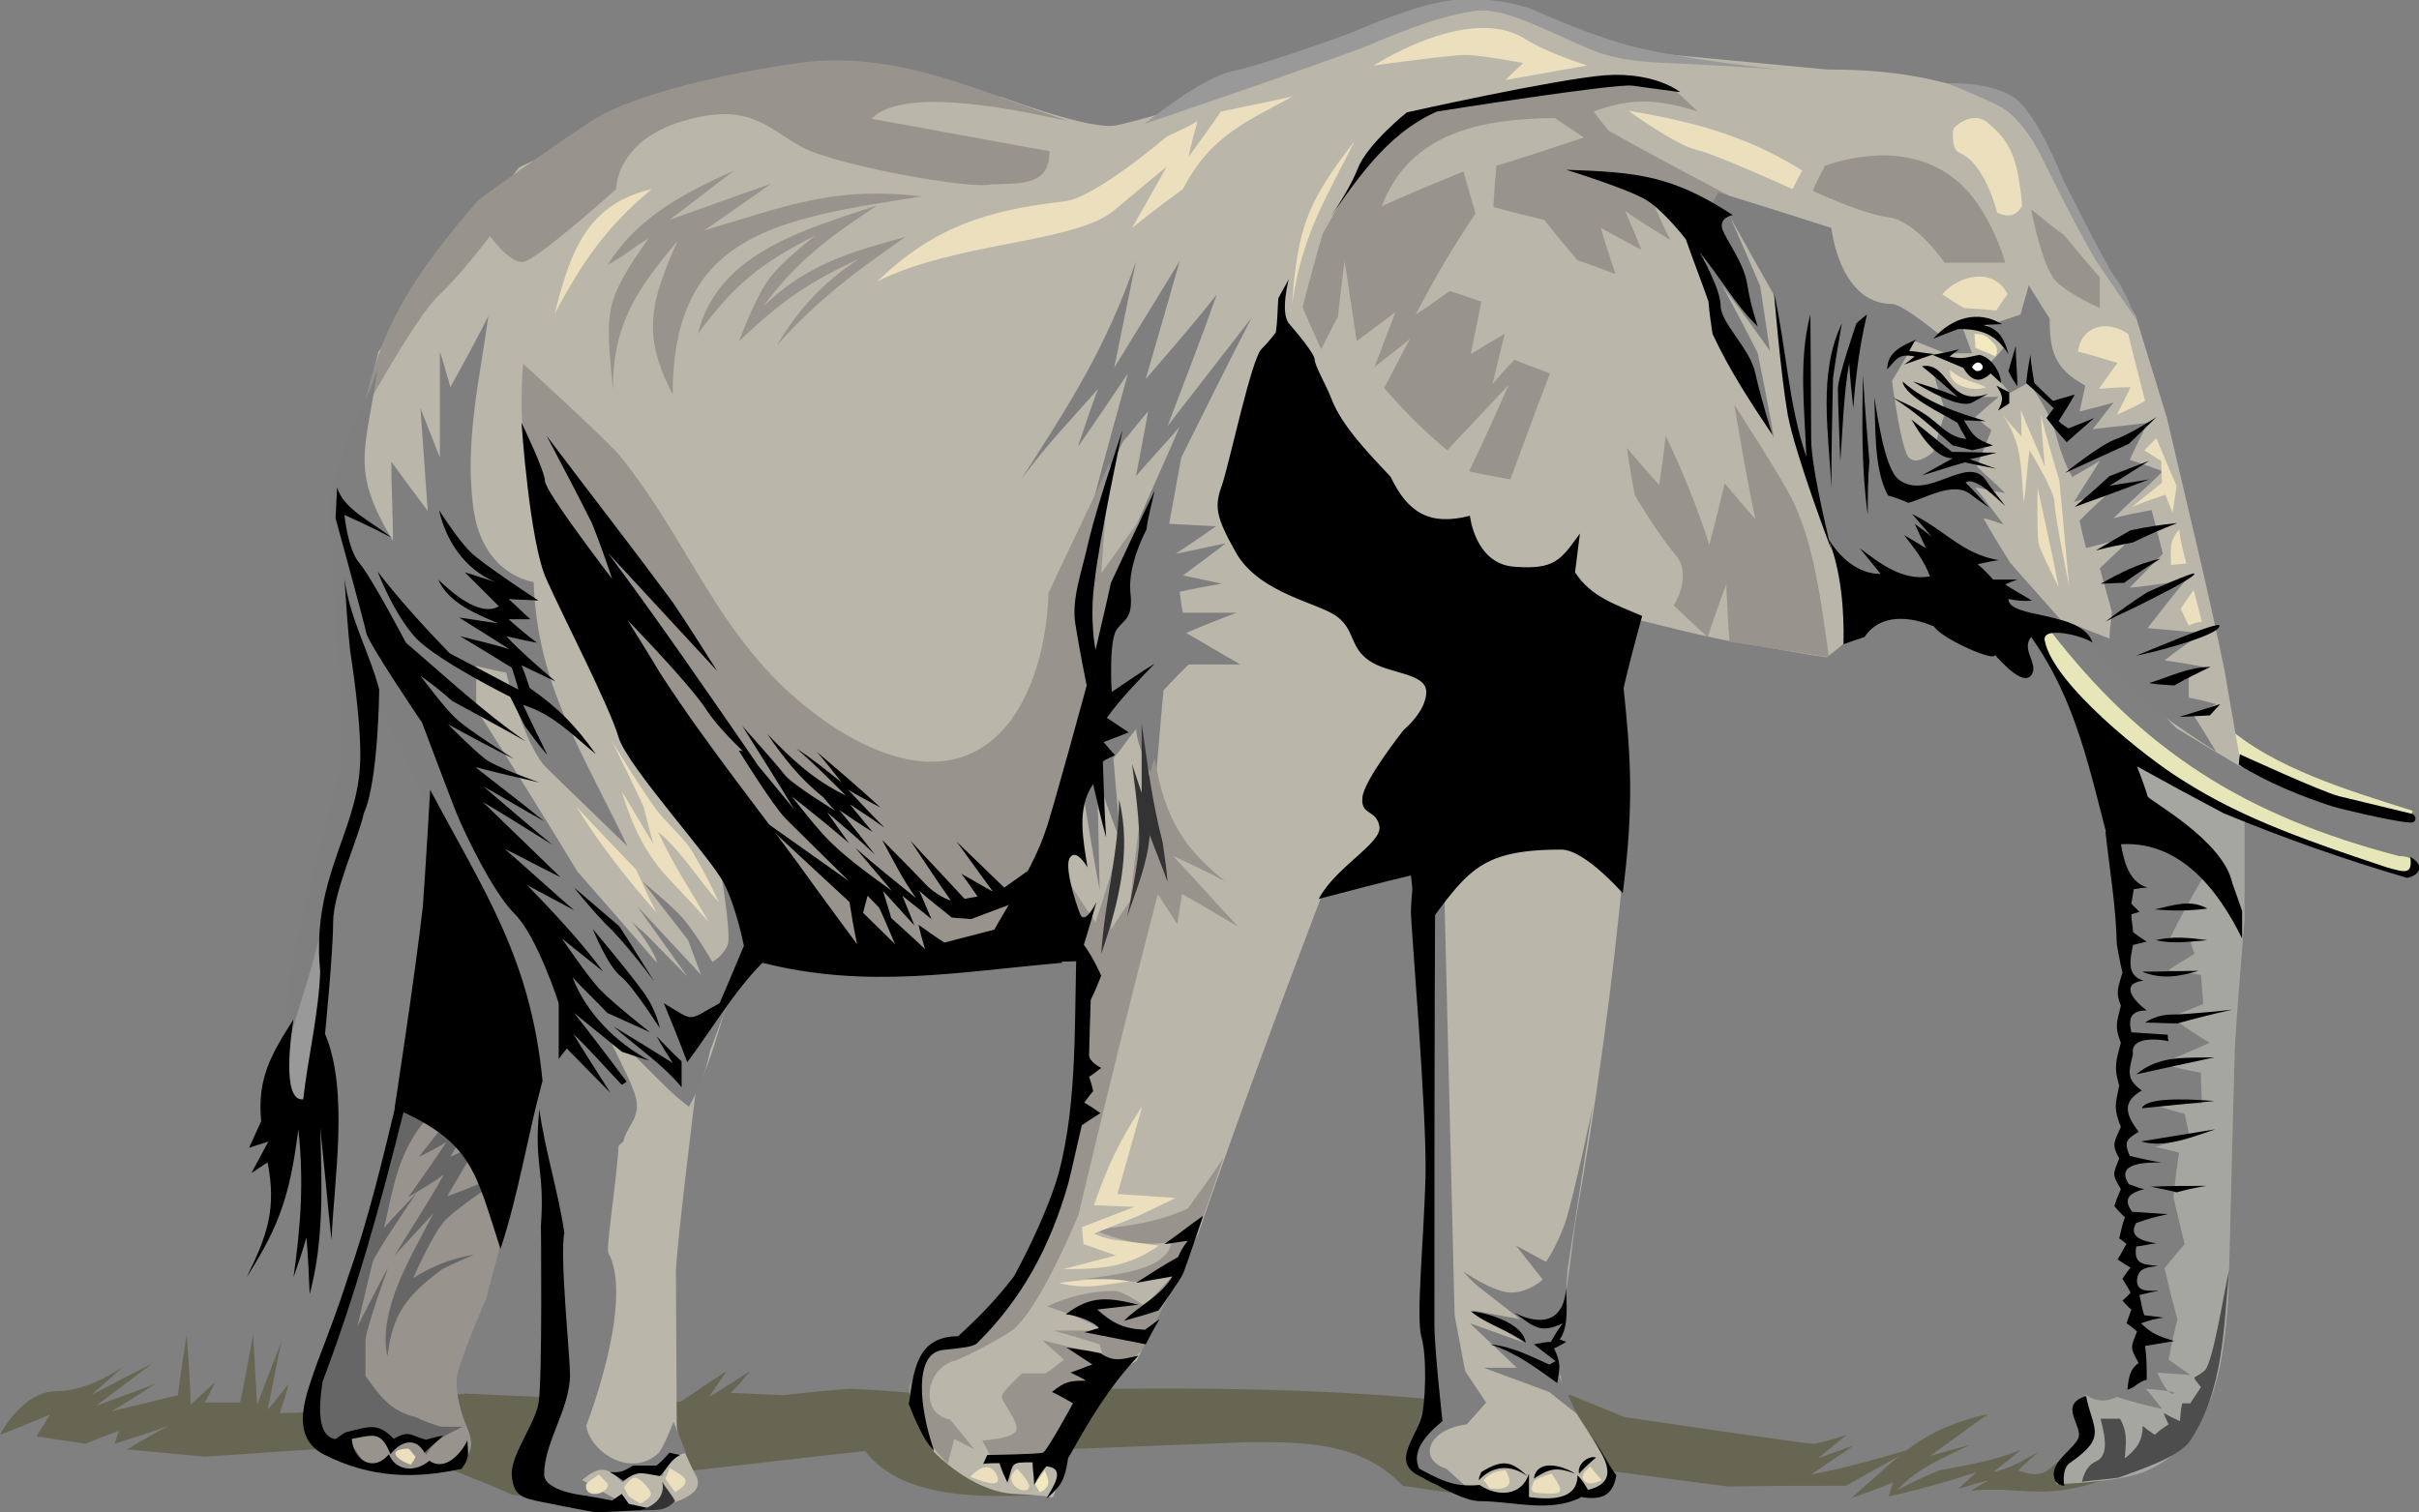 <?xml version="1.0" encoding="UTF-8"?>
<svg width="431.14" height="269.63" enable-background="new 0 0 431.14 269.628" viewBox="0 0 431.14 269.628" xmlns="http://www.w3.org/2000/svg">
 <rect x="0" y="0" width="431.14" height="269.628" fill="#808080" stroke="none"/>
 <g fill-rule="evenodd">
  <path d="m396.44,129.12c8.504,7.783 22.627,11.964 33.579,15.421-.146.433-.288.866-.434,1.441-6.917-2.019-13.832-4.035-20.749-5.908-3.749-1.729-7.495-3.314-11.242-4.901-.43-1.87-.72-4.03-1.16-6.05z" fill="#e6e6b8"/>
  <path d="m365.18,112.12c16.715,21.759 34.872,33.291 62.399,40.494 4.322,0 3.457,3.747.143,3.026-29.831-10.663-45.539-14.844-65.714-42.224 1-.44 2.01-.87 3.17-1.3z" fill="#e6e6b8"/>
  <path d="m330.01,267.04c8.937-7.781 12.104-12.104 24.355-14.987-3.46,2.45-6.918,5.044-10.378,7.494 2.451-.72 4.759-1.297 7.207-2.018-4.61,2.307-9.512,4.18-12.972,8.072 2.451-1.298 4.901-2.453 7.352-3.46 5.188-1.009 10.086-1.729 14.698-3.748-1.584,1.298-3.313,2.739-5.044,4.037 3.028-.577 5.476-2.162 8.072-3.603-1.154,1.009-2.45,2.16-3.605,3.314 5.045,1.874 5.333-.432 9.368-3.603-.721,1.729-1.441,3.314-2.162,5.044 2.594,0 5.188.144 7.927.289-10.952,3.746-14.698,1.007-23.488,1.871 1.007-.719 2.161-1.296 3.168-1.871-1.729.432-3.603,1.007-5.476,1.584 1.009-1.009 2.162-2.016 3.314-3.026-5.331,1.728-10.375,3.171-15.708,4.324 .146-.721.577-1.585.72-2.451-2.45,1.02-4.9,1.89-7.35,2.76z" fill="#666652"/>
  <path d="m0,255.79s3.89-7.781 10.088-7.781c6.051,0 11.959-4.469 11.959-4.469-1.873,1.729-3.746,3.316-5.619,5.046 3.603-1.875 7.206-3.748 10.664-5.478-3.314,2.453-6.629,5.046-9.943,7.495 3.603-1.298 7.061-2.594 10.52-3.892-2.594,1.729-5.188,3.314-7.783,4.901 3.892-1.009 7.783-1.873 11.818-2.882 .432-3.603 1.009-7.206 1.584-10.809 .289,4.18.578,8.215.721,12.539 1.441-1.441 2.883-2.739 4.324-4.035-.577,1.152-1.152,2.448-1.873,3.601h6.34c.866-4.033 1.586-8.07 2.307-12.104 .289,4.18.432,8.215.721,12.539 1.441-3.892 2.882-7.638 4.323-11.241-.866,4.035-1.586,8.069-2.451,12.104 1.296-1.441 2.451-3.026 3.747-4.612-.432,1.729-1.007,3.46-1.585,5.189 10.807,0 22.193-2.307 33-3.46 12.828.578 25.653,1.153 38.478,1.441 2.739-1.873 5.476-3.746 8.215-5.476-1.154,1.586-2.161,3.171-3.171,4.613 2.451-1.441 4.899-3.026 7.35-4.613-1.152,1.296-2.162,2.594-3.459,3.892 3.028.143 6.053.289 9.224.432 3.891-.432 7.924-.866 11.961-1.152 3.604.143 7.35.432 10.952.72 31.562-.72 62.977-1.729 94.249,1.296 7.781-.432 15.563-.575 23.345-.864l9.512,3.892c0,0 32.136,4.756 33.577,4.756 1.296,0 6.053-1.587 6.053-1.587-1.729,1.443-3.459,2.739-5.043,4.181 2.016-.721 4.178-1.587 6.34-2.305-2.594,1.727-5.043,3.458-7.639,5.187 6.196-1.152 12.106-2.882 18.158-4.612-4.035,2.162-8.069,4.466-11.962,6.628-7.06,0-13.978,0-20.895.146-6.917-.866-13.978-1.875-20.896-2.739-8.646,1.441-17.148,2.884-25.652,4.18-3.892-.432-7.781-1.009-11.529-1.587-7.492-7.781-17.292-7.781-27.38-7.781-10.953.432-22.194.864-33.433,1.296-.866,2.739-1.729,5.333-2.45,8.072-10.231.432-25.653,1.298-32.571-7.783-10.662,1.155-21.328,2.451-31.846,3.603-4.901,2.019-9.943,4.18-14.987,6.342-5.333-.864-10.666-1.441-16.142-2.162-3.314-1.587-6.917-2.882-10.375-4.324-7.206-1.441-14.412-2.739-21.618-3.891-7.493.289-15.131,1.009-22.769,1.441-4.612-.432-9.222-.864-13.834-1.298 2.45-1.439 4.898-2.88 7.349-4.178-3.168,1.152-6.34,2.162-9.511,3.171 .289-.867.432-1.587.721-2.305-1.874.718-3.892,1.438-5.908,2.305-2.882-.433-5.765-.867-8.791-1.298 .864-1.295 1.584-2.594 2.448-3.892-2.869,1.16-5.895,2.45-8.92,3.6z" fill="#666652"/>
  <path d="m59.662,94.537c2.594-10.523 5.188-21.184 7.781-31.85l25.076-32.856c37.036-17.581 47.411-17.726 86.032-12.539 0,0 15.854,6.054 20.464,5.044 18.158-4.032 43.665-16.282 63.119-21.904 10.522,2.739 21.041,5.908 31.417,8.934 10.81,1.009 21.473,2.021 32.137,3.028 14.411,0 21.184,2.162 34.875,6.485 5.765,12.68 12.393,25.651 20.031,37.324 1.873,6.053 3.746,12.25 5.619,18.301 3.46,14.989 7.206,29.976 10.231,44.82 1.01,5.908 2.019,11.672 3.028,17.438-3.892-2.307-7.784-4.612-11.529-6.917-5.908-5.91-11.673-11.675-17.438-17.583-5.045-1.152-9.943-2.305-15.133-3.314-6.194-.289-12.537-.575-18.877-1.009-3.746,2.593-7.205,6.63-10.952,9.224-5.188-.72-11.529-2.018-16.573-2.739-8.502-1.584-15.852-3.892-24.21-5.476 1.585,15.278 3.169,30.263 4.612,45.682-2.019,21.475-4.9,42.224-8.646,63.553-1.01,8.07-2.162,16.285-3.171,24.498 .432,2.019.863,4.035 1.44,6.197 0,0 8.215,12.539 8.215,13.834 0,1.155-1.729,3.603-1.729,3.603-3.603.721-7.494,1.298-11.241,2.019-4.323-.721-8.501-1.298-12.682-2.019-3.168-2.162-6.197-4.178-9.223-6.196 1.441-6.917 2.883-13.834 4.467-20.752-1.151-28.245-2.45-56.634-3.457-84.737-5.91,1.586-11.818,3.171-17.727,4.901-7.638,20.031-15.132,40.352-22.05,60.382-3.746,7.638-7.35,15.13-10.952,22.625-2.45,1.584-4.898,3.169-7.205,4.755-2.594,6.628-5.188,13.114-7.781,19.743 0,0 .72-.286-6.918-.721-7.638-.432-14.266-7.492-14.266-7.492-.863-4.035-1.585-7.927-2.308-11.961 0,0-1.006-5.044 6.63-7.638 7.781-2.737 16.43-15.419 16.43-15.419 3.168-16.142 6.196-32.281 9.51-48.42-2.882-6.197-5.476-12.396-8.215-18.593-17.58.578-35.019,1.155-52.456,1.73-1.442,5.043-2.882,10.233-4.179,15.421-3.171,5.188-4.466,14.984-7.781,20.031 0,0-3.603,28.822-3.603,32.857s.143,24.787.143,27.237 3.314,8.791 3.314,8.791c2.305,3.747-4.323,5.333-8.501,6.197-6.63-.864-11.818-1.587-18.59-2.305-.721-1.444-1.586-3.028-2.307-4.469l4.323-13.402v-52.888s-8.933-37.612-16.86-51.447c-7.905-13.68-22.314-49.993-22.314-49.993z" fill="#bab6aa"/>
  <path d="m260.84,226.68s5.333,3.749 8.502,3.749 5.622-2.307 5.622-2.307l-4.756-6.052 5.33,2.88s1.73-2.303 3.46-7.058c1.585-4.901 4.898-20.754 4.898-20.754l-4.467,28.967-.863,11.095-.577,8.361 3.025,6.483-4.899-3.89-11.672-4.323h5.908l-5.331-5.047-3.028-2.88 9.656,3.458-9.224-5.765 8.504,1.586s-4.756-3.749-6.631-5.188c-2.16-1.59-3.45-3.32-3.45-3.32z" fill="#7f7f7f"/>
  <path d="m72.487,192.39c-2.594,10.375-5.188,20.896-7.781,31.272-2.882,8.358-5.91,17.006-8.936,25.365 0,0-1.729,5.476.143,7.349 2.019,1.874 10.088,5.476 12.682,5.908s10.232-.144 10.232-.144c3.171-1.729 6.485-2.305 4.612-7.206-1.153-2.594-2.305-6.34-2.016-9.366 .432-3.028 5.187-13.98 5.187-13.98 2.016-7.204 3.746-14.412 5.62-21.616 0,0-8.502-10.666-11.241-12.827-2.737-2.29-8.502-4.74-8.502-4.74z" fill="#99938d"/>
  <path d="m65.424,261.7c-2.017-.864-4.035-1.729-6.196-2.451-4.033-6.196-3.315-10.809-.864-17.581 3.026-9.368 5.908-18.59 8.936-28.101 1.728-6.774 3.314-13.691 4.898-20.609 1.73,1.73 3.458,3.457 5.044,5.187-6.197,6.34-6.917,12.683-8.791,20.752 1.874-2.162 3.892-4.178 5.765-6.197 0,0-7.206,10.521-7.783,12.248-.432,1.586-2.737,11.532-2.737,11.532 1.873-3.605 3.603-7.063 5.476-10.52 0,0-4.035,11.095-4.035,13.114v6.194c2.448,3.46 4.466,6.342 8.933,7.352 1.441.721 3.028,1.295 4.613,1.728h3.746c-3.025,1.587-4.898,2.162-6.485,5.044-1.728-3.889-3.314-3.889-5.908-.575-2.305-4.18-4.467-3.746-8.501-2.451 1.584,1.61 2.737,3.34 3.889,5.35z" fill="#666"/>
  <path d="m176.68,260.12h10.521c5.187-6.629 9.942-13.834 16.284-19.309 2.736-5.767 5.763-11.673 8.502-17.151 2.161-5.762 4.178-11.527 6.054-17.292-1.876,3.026-4.181,6.051-6.343,9.077-5.332,2.453-11.241,3.317-17.006,3.749 4.901,1.873 8.793,3.168 14.123,2.162-.72,5.331-10.952,5.908-15.13,6.628 3.314.144 6.771.432 10.232.578 1.729-.434 3.457-1.009 5.33-1.444-1.728,1.875-3.458,3.749-5.188,5.765 0,0-3.746-2.737-5.476-2.737-4.179,0-8.216,1.009-11.962,2.737 3.46,1.152 6.917,2.451 10.088,4.323h-8.936c2.594.721 5.477,1.584 8.216,2.451 .146.577.288,1.296.577,2.019-3.603-1.009-7.206-1.875-10.809-2.739l3.891,3.46c-1.154.864-2.161,1.728-3.313,2.448h-4.181s-3.604,3.171-3.604,4.181 3.461,4.898 2.451,6.196c-1.01,1.295-5.908,1.584-5.908,1.584 .59,1.14 1.17,2.14 1.6,3.3z" fill="#99938d"/>
  <path d="m56.634,156.79-5.763,31.272s-.289,7.063.864,9.368c1.009,2.306 4.035.144 4.035.144l3.026-28.819-2.162-11.96z" fill="#999"/>
  <path d="m378.72,133.59c7.061,4.178 14.267,8.502 21.326,12.826v17.583c-.574,7.493-1.295,15.131-1.729,22.769-.432,14.844-.719,29.542-1.15,44.241-.723,11.672-2.45,26.374-15.132,31.417-4.612,1.874-15.564,2.162-15.564,2.162 1.152-4.901 6.917-6.631 4.612-12.682 .143-1.009.288-2.162.575-3.314 5.044,3.601 9.942-2.594 11.098-6.774-1.45-36.18-2.74-72.36-4.04-108.24z" fill="#a6a6a1"/>
  <path d="m182.01,85.458c8.79-13.691 15.13-23.491 20.463-38.91-1.298,6.34-2.597,12.68-3.892,19.022l11.673-19.022c-2.017,7.061-4.036,14.123-6.054,21.038 4.323-5.042 8.649-9.942 12.682-15.13-2.737,7.781-5.763,15.564-8.79,23.491 5.044-6.485 9.945-12.828 14.987-19.313-4.324,8.358-8.358,16.574-12.537,24.932-.721,3.892-1.44,7.781-2.162,11.819 2.883.143 5.765.286 8.358.432-2.305,1.584-4.755,3.314-7.205,4.898 3.027-.575 6.196-1.298 8.936-1.873-2.308,1.873-5.044,3.746-7.638,5.763 2.305.434 4.755,1.009 6.917,1.443-2.45.432-4.898.864-7.494,1.441 .145,1.152.288,2.448.577,3.746h9.511c-3.025,1.152-5.908,2.307-8.937,3.603 3.315,1.874 6.343,3.747 9.657,5.62h-9.225c-1.439,1.443-3.026,3.028-4.467,4.612-.575,6.051-1.009,11.961-1.585,18.015-.577-4.324-2.882-6.774-3.313-11.098-2.02,2.45-2.162,3.025-4.035,5.187 .432,5.044.863,9.943 1.296,14.989-1.441-3.892-2.883-7.783-4.178-11.532 .143,6.631.288,13.26.432,20.034-1.153-6.199-2.162-12.394-3.171-18.59 1.154-6.774 2.305-13.834 3.459-20.751 2.017-8.504 4.035-17.006 6.197-25.507 2.448-5.765 5.188-11.673 7.781-17.727-2.594,3.028-5.333,5.908-7.781,8.791 .72-3.747 1.441-7.638 2.161-11.528-1.729,1.873-2.882,3.603-4.469,5.331-1.584,3.46-3.746,6.774-5.188,10.232 1.873-7.35 4.035-14.844 6.054-22.339-3.026,4.469-5.91,8.793-8.937,13.117 1.153-3.46 2.308-6.917 3.604-10.377-4.48,5.19-8.94,9.659-13.7,16.145z" fill="#7f7f7f"/>
  <path d="m190.51,21.615c-15.996-5.332-30.984-12.825-48.278-10.374-11.384,1.584-29.253,5.333-36.891,10.374-7.492,4.901-20.032,13.98-20.032,13.98-11.811,13.69-17.722,22.914-20.602,38.045 0,0 9.222-16.86 13.4-20.897 4.18-3.89 9.222-10.661 9.222-10.661s3.46,4.898 5.91,4.61 16.571-12.971 16.571-12.971-.143-8.501 11.818-12.105 15.131,1.298 21.327,4.613c6.198,3.314 30.408,7.638 33.724,6.628 6.053-.144 10.376,0 10.376-5.908-10.52-1.873-21.185-3.889-31.703-5.765 5.75-6.197 27.8-1.153 35.15.431z" fill="#99938d"/>
  <path d="m204.06,22.048s9.8-8.068 15.564-9.366c6.34-1.295 21.761-7.063 21.761-7.063s11.24-5.042 17.73-5.619 11.673.864 13.402,1.441c1.584.575 8.647,4.035 17.149,6.485s27.38,4.467 27.38,4.467-10.231-.721-16.571-1.007-12.106-.291-18.013-3.028c-6.199-2.594-13.549-6.628-18.446-6.483-4.901.141-14.124,3.601-19.743,6.051-5.77,2.449-40.21,14.122-40.21,14.122z" fill="#999"/>
  <path d="m308.68,35.164c-7.352-3.892-14.7-7.783-21.906-11.818-1.009-1.152-1.873-2.305-2.737-3.458 6.917-2.596 11.673-2.162 18.591,0-1.441-1.298-2.739-2.596-4.035-3.746 0,0-8.504-2.021-12.827-1.298s-28.102,4.324-28.102,4.324-9.223,3.458-11.384,5.62c-2.448,2.305-10.521,16.86-10.521,16.86-1.296,4.323-2.451,8.647-3.603,13.116 1.009,2.448 2.161,4.896 3.313,7.493 1.01-2.018 2.019-3.892 3.028-5.908 .288-3.171.721-6.485 1.152-9.8 .721,4.755 1.441,9.511 2.161,14.267l6.918-5.188c-1.298,3.314-2.45,6.485-3.748,9.799 2.162-1.729 4.323-3.314 6.342-5.043-1.587,2.882-3.025,5.765-4.612,8.79 3.604,4.18 7.063,7.638 11.24,11.098 3.604-3.892 7.35-7.783 10.952-11.673-2.304,5.187-4.611,10.375-7.06,15.417 2.448.578 4.898,1.012 7.35,1.444 2.304-6.199 4.611-12.539 7.06-18.881-2.162-.864-4.323-1.584-6.34-2.448-1.441,1.441-2.594,2.882-3.892,4.324 .721-3.026 1.441-6.054 2.162-8.934-2.017,1.152-4.178,2.448-6.054,3.601 .577-3.025 1.298-6.194 1.876-9.365-1.876-.578-3.604-1.298-5.619-1.875-2.02,1.441-4.038,2.884-6.055,4.18 3.315-6.342 6.629-12.104 10.664-18.015-.721-2.448-1.441-4.898-2.162-7.492-4.898,2.018-9.8,4.035-14.555,6.196 5.044-13.257 17.869-15.564 30.84-15.708 1.728,1.153 3.458,2.305 5.188,3.458-5.188,1.73-10.377,3.46-15.564,5.044-.288,2.451-.432,4.901-.575,7.35 3.026.866 6.052,1.584 9.079,2.307 1.873,2.448 3.89,4.755 5.908,7.204 2.162.721 4.467,1.584 6.771,2.45-.863-2.737-1.873-5.476-2.594-8.215 2.308,1.298 4.756,2.594 7.206,3.892-.863-2.305-1.873-4.61-2.882-6.917 2.594,1.875 5.332,3.46 8.069,5.188-1.439-2.737-2.594-5.619-3.89-8.501 4.467,1.298 9.079,2.45 13.547,3.605 .43-1.016.86-1.735 1.29-2.744z" fill="#99938d"/>
  <path d="m309.12,72.198s8.645,13.26 10.518,17.294c3.892,8.215 5.044,18.733 6.342,27.669-5.907-.864-11.817-1.875-17.726-2.739-.289-3.457-.432-6.917-.575-10.231-1.152,3.027-2.308,6.339-3.314,9.368-2.161-1.875-4.037-3.747-6.054-5.622 0,0 3.46-5.333.289-9.079-3.028-3.458-7.206-10.521-7.206-10.521-.578-2.88-1.01-5.619-1.441-8.502 1.873,2.308 3.892,4.469 5.765,6.631 .432-2.885.864-5.911 1.153-8.793 3.025,6.34 5.619,12.684 7.781,19.456 1.009-3.746 1.875-7.349 2.739-10.954 1.872,2.162 3.603,4.324 5.476,6.342-1.45-6.63-2.6-13.548-3.75-20.322z" fill="#99938d"/>
  <path d="m301.62,43.09c2.019,6.051 4.181,11.959 6.34,18.013 2.739,5.619 5.479,11.384 8.216,17.005-.864-5.044-1.874-10.088-2.883-15.132-2.017-4.035-4.178-8.072-6.34-12.104 2.881,3.891 5.765,7.781 8.501,11.672-.577-3.892-1.152-7.64-1.729-11.529-1.729-4.035-3.457-8.07-5.33-12.248l7.781,13.835c1.298,7.636 2.594,15.418 3.892,23.2 2.016,9.943 5.619,19.167 8.79,28.678 7.492,1.01 14.267,4.178 21.904,5.188 4.898,1.153 11.385-.432 16.428.721-3.025-3.46-6.051-6.774-8.933-10.086-1.587-2.594-3.316-5.333-4.756-7.927 1.296.287 2.448.719 3.601,1.152-1.729-2.305-3.313-4.466-5.042-6.628 1.729.286 3.601.721 5.331,1.007-1.73-1.73-3.457-3.169-5.044-4.756l2.594-6.485c-1.007-.718-1.874-1.439-2.881-2.305 1.296-1.153 2.737-2.451 4.178-3.604h-6.34c-1.875-1.441-3.748-2.882-5.332-4.467 .577,2.308 1.441,4.756 2.161,7.063-.72,2.448-1.584,4.899-2.161,7.204 0,0-3.746,3.458-4.899,0-1.298-3.601-2.45-12.682-2.45-12.682 1.441-2.305 2.736-4.61 4.035-7.06 1.873.72 3.746,1.441 5.476,2.162h4.756c-.577-1.441-1.441-4.035-2.017-5.333-1.443.288-2.45,1.875-3.604,2.161 0,0-6.772-5.619-8.646-5.619-7.206,0-10.088-8.07-10.81-13.548-6.773-2.162-13.545-4.321-20.174-6.339-1.6,2.884-3.19,5.91-4.63,8.794z" fill="#7f7f7f"/>
  <path d="m325.26,29.542c10.231-3.458 20.752-2.45 27.092,6.631 3.603,5.188 5.044,10.664 5.044,10.664h-10.807s-5.044-7.35-9.8-8.07c-4.901-.578-13.691-4.755-13.691-4.755 .58-1.442 1.45-3.029 2.17-4.47z" fill="#99938d"/>
  <path d="m362 37.326s2.017 10.52 4.468 12.823c2.45 2.453 7.781 4.756 7.781 4.756v-5.474c-2.162-2.451-4.322-5.045-6.34-7.495-2.01-1.439-3.89-3.026-5.91-4.61z" fill="#99938d"/>
  <path d="m361.57,50.872c-.432,1.73-1.009,3.459-1.44,5.187-2.019.721-3.893,1.298-5.908,2.017 1.007,1.298 2.016,2.596 2.88,3.892-.864,1.152-1.873,2.162-2.88,3.171 1.296,1.73 2.594,3.314 4.035,4.899 1.007-.575 2.159-1.153 3.313-1.873 0,0 3.89,5.189 5.042,9.945 1.299,4.756 2.739,6.918 2.739,6.918 1.73-1.012 3.314-1.876 4.899-2.883-1.439,2.448-3.169,4.898-4.61,7.349 2.305-.723 4.61-1.441 6.771-2.019-2.017,1.587-3.89,3.458-5.762,5.333 .288,1.585.72,3.172 1.151,4.901 2.883-.723 5.908-1.587 8.791-2.308-2.162,1.874-4.181,3.892-6.342,5.908 .723,2.594 1.442,5.188 2.161,7.781-.143,1.73-.432,3.171-.432,4.755-2.162-.864-4.467-1.728-6.629-2.594 5.044,5.19 10.231,10.666 15.422,15.853 3.312,2.308 6.771,4.756 10.231,6.918-1.299-2.017-2.596-4.324-4.037-6.486 1.298-.577 2.594-1.295 4.037-2.017-1.587-.432-3.317-.864-4.901-1.154v-3.601c.864-.577 1.729-1.298 2.739-1.873-2.45-.434-4.758-.866-7.063-1.154 2.162-1.73 4.467-3.315 6.774-4.899-3.172-.288-6.486-.577-9.8-.864 2.305-2.884 4.467-5.765 6.774-8.504-3.317.432-6.632,1.009-9.946,1.296 2.017-2.016 3.892-4.033 5.908-6.051-.718-2.736-1.295-5.188-2.017-7.783-2.307.434-4.611.866-6.773,1.443 2.882-2.882 5.91-5.476 8.79-8.361-2.017-.718-3.892-1.439-5.908-2.016 1.01-2.305 2.162-4.467 3.172-6.628-3.172.432-6.485.72-9.801,1.152 1.297-1.584 2.451-3.169 3.747-4.755-2.017.577-4.179,1.152-6.051,1.586 .288-1.443.72-3.028 1.007-4.612-5.477-3.028-6.34-6.054-6.34-11.962-1.29-1.889-2.44-3.905-3.74-5.921z" fill="#7f7f7f"/>
  <path d="m374.98,134.17c1.007,13.834 2.305,27.956 3.457,42.222-.144,11.529-.289,23.202-.432,34.731 1.007,11.239 2.162,22.48 3.746,33.578-1.441,1.441-2.882,2.882-4.467,4.324 2.594.863 5.477,1.584 8.07,2.161-.864-1.154-1.874-2.45-2.883-3.603 0,0 6.054.432 4.901.863-1.155.289-2.883-3.746-2.883-3.746 2.017.143 4.035.289 5.908.432-1.299-.864-2.594-1.873-3.892-2.737 .432-2.451 1.009-4.901 1.584-7.206-.863-3.026-1.584-6.051-2.305-9.079 1.152-1.441 2.305-2.882 3.603-4.323-.721-2.737-1.298-5.477-2.016-8.358 .286-2.594.575-5.333 1.007-7.927-1.441-.432-2.737-.719-4.178-1.01 2.016-.72 4.034-1.295 6.051-1.87-.286-1.298-.575-2.739-.864-4.038-2.161-.577-4.323-1.295-6.485-1.873h9.512c0-1.873-.144-3.746-.144-5.476-2.45-.432-4.756-1.009-7.061-1.584 2.737-1.155 5.619-2.451 8.645-3.749-2.45-1.439-4.756-3.026-6.917-4.61 1.873-.72 3.892-1.584 5.765-2.307-.143-1.73-.288-3.458-.432-5.188-1.873-.287-3.892-.575-5.765-.864 1.441-1.009 3.028-1.873 4.611-2.882-.288-.864-.576-1.73-.865-2.739-1.296.146-2.594.289-3.746.432 1.873-3.744 4.035-7.781 6.196-11.384-5.92-7.47-11.83-14.97-17.73-22.17z" fill="#7f7f7f"/>
  <path d="m67.3,65.713c-2.45,7.495-7.063,14.412-8.504,24.355 0,0 2.162,39.344 2.162,40.783 0,14.699-10.231,32.282-9.943,56.78 2.162-8.356 3.892-12.248 5.908-20.606 7.927-17.727 7.927-29.111 9.079-44.821 9.079,18.015 16.428,35.164 25.796,53.179 2.305,10.809 6.342,33 7.926,43.809 3.171-2.451 8.213-13.26 11.384-15.708 .575-2.885 3.603-4.324 1.873-8.936-1.152-3.169-3.603-7.35-4.755-10.519 4.612,3.169 9.942,9.943 14.555,13.258 0,0 10.375-17.438-2.162-21.473-3.171-3.892-17.724-20.463-17.724-20.463-5.91-9.802-11.962-19.454-18.015-28.964v-7.641c1.874.432 3.603.864 5.331,1.155 0,0 3.316,13.4 7.352,17.147 4.035,3.892 14.267,13.834 14.267,13.834-7.784-16.428-16.14-28.678-16.717-47.123 0,0-9.368-1.154-10.809-13.691-1.441-11.384 1.152-22.336 2.739-33.72-2.162,4.323-4.469,8.501-6.774,12.682-.575-2.019-1.152-4.18-1.873-6.342v18.879c-1.152-2.882-2.305-5.908-3.458-8.79 .432,6.051.864,12.105 1.296,18.301-2.162-2.88-4.324-5.765-6.485-8.79 0,4.755.289,9.511.289,14.123-7.649-12.684-4.91-15.71-2.748-30.699z" fill="#7f7f7f"/>
  <path d="m93.239,64.849s-1.152,11.961 1.296,20.32c8.936,30.695 32.426,59.948 53.899,83.728 12.537,4.612 23.921,2.594 37.324-.577 3.171-15.563 6.628-31.126 9.942-46.548l8.647-30.695c-2.739,3.603-5.333,7.35-8.07,11.095 .432-6.485 1.007-13.111 1.441-19.597-3.46,7.783-7.206,15.273-10.81,23.057-.863,21.618-12.824,39.917-37.756,24.355-20.464-13.257-24.786-31.561-38.765-48.853-2.44-2.875-17.141-16.278-17.141-16.278z" fill="#99938d"/>
  <path d="m189.07,155.21c6.052,14.99 4.756,22.193 2.883,38.621-3.46,17.583-5.619,26.085-15.419,41.072-1.73,1.587-3.317,3.314-5.044,4.756h-5.476c-1.442,2.594-2.739,5.044-4.036,7.638 1.008,7.784 1.874,7.927 6.916,13.689 .434-1.585.866-3.026 1.154-4.467 1.153.578 2.305,1.155 3.602,1.874-1.439-1.874-2.881-3.601-4.322-5.331-5.622-1.009-4.324-9.368 1.009-10.521 0,0 4.61-1.873 9.798-5.188 5.044-3.458 12.106-20.895 12.106-20.895 4.467-18.881 9.223-38.189 14.122-57.068 1.154,1.728 2.307,3.601 3.459,5.331 .289-1.73.577-3.603.866-5.331 3.457,1.873 6.629,3.889 9.943,5.762-3.893-4.178-7.639-8.358-11.529-12.537 3.171,1.441 6.196,2.882 9.222,4.469-7.492-6.054-10.663-11.098-12.537-21.907-2.736,8.072-3.313,16.717-4.323,25.364-1.152,1.584-2.305,3.459-3.458,5.188 .287-4.467.722-8.791 1.008-13.114-1.296,3.892-2.448,7.927-3.747,11.819-2.15-3.17-4.17-6.2-6.19-9.22z" fill="#99938d"/>
  <path d="m257.24,152.04s-4.035,17.151-3.746,19.745 1.584,32.136 1.584,32.136l-.721,30.84v14.41l-3.314,9.657s.577,3.314 3.314,4.321 6.774,1.729 6.774,1.729l-3.314-3.025s-4.035-1.152-2.739-4.323c1.441-3.171 6.343-3.604 6.343-3.604l3.457-3.891-3.746-5.62-1.873-9.943-2.01-82.45z" fill="#7f7f7f"/>
  <path d="m347.02,14.844s8.213-.432 12.394,2.882c4.035,3.314 8.358,14.41 8.358,14.41s7.492,14.987 9.077,17.149c1.729,2.018 3.891,7.64 3.891,7.64s-3.313-4.755-6.628-9.656c-3.314-5.044-10.375-19.6-10.375-19.6s-3.316-6.917-7.783-8.934c-4.33-2.161-8.94-3.891-8.94-3.891z" fill="#999"/>
  <path d="m371.08,264.15s.432-2.737 2.45-3.603c2.737-1.153 1.296-5.619.863-7.636h3.46c1.439,2.594 1.008,4.324.864,7.061 2.016-1.587 3.169-3.026 3.169-5.765 .723.578 1.298,1.009 2.162,1.584 .723-.718 1.586-1.296 2.45-1.874-.289-.575-.578-1.295-.864-2.016 1.008.578 1.873,1.009 2.883,1.441 .143-1.009.143-2.162.432-3.171h1.441c.575-1.01 1.295-1.874 1.873-2.883-1.873-2.45-1.298-1.152.721-3.025 1.44-1.298 3.457-14.267 4.323-17.87-1.01,10.375-1.01,21.47-6.917,30.406-2.019,3.028-9.368,5.333-12.825,6.631-2.13.29-4.3.44-6.46.72z" fill="#4d4d4d"/>
  <path d="m100.3,196.85c-.721,18.158-1.442,36.749-2.305,55.052-.721,3.314-1.441,6.629-2.162,9.943 .289,1.296.721,2.451 1.009,3.603 4.61,1.009 9.366,2.307 14.121,2.448-2.448-1.295-4.755-2.594-7.204-4.033 3.025-2.593 4.61-2.45 7.204.432 3.171-3.749 3.317-1.874 7.063-1.155 .432-1.007.865-2.016 1.153-3.168 .866-.144 2.305-.721 3.028-1.01-.579-1.728-1.444-3.603-2.162-5.476 0,0-1.73,4.467-2.596,5.476-4.755,4.612-12.104.146-12.969-4.755 1.728-4.612 8.213-23.202 3.89-30.983-.287-2.017 2.307-17.726 1.875-21.33-2.74-1.72-7.2-3.45-9.94-5.04z" fill="#7f7f7f"/>
  <path d="m112.55,164.28s4.036,5.043 4.467,7.063 1.583,7.492 2.594,8.934c1.152,1.441 7.062,6.774 7.062,6.774l4.179-11.386 2.451-8.645-5.044-12.828s2.162,12.25 1.442,14.269c-.865,2.016-2.738,3.025-2.738,3.025s-3.459-6.053-6.053-8.647c-2.451-2.451-6.339-5.62-6.339-5.62l8.07,10.375 2.305,6.197-11.385-12.248 8.934,12.537-7.35-7.493-2.59-2.28z" fill="#7f7f7f"/>
  <path d="m108.37,47.123c5.333-8.502 13.548-12.68 22.481-16.715-3.89,2.88-7.638,5.908-11.527,8.791l18.155-6.486c-4.034,2.883-8.07,5.622-11.961,8.359 14.555-4.324 23.202-7.926 38.767-6.054-25.65,4.035-44.386,6.486-44.386,35.307-5.619-10.666-3.891-16.717.863-27.38-7.349,8.79-11.527,14.844-11.527,26.517-1.298-14.124-1.73-15.421 6.339-26.949-2.16,1.153-4.89,3.603-7.2,4.61z" fill="#99938d"/>
  <path d="m124.37 59.519c3.602-14.558 19.167-18.59 31.991-22.914-8.501 5.619-14.409 9.943-20.319 18.013 7.927-7.638 15.565-9.657 25.364-12.394-8.936 6.197-15.708 11.241-22.913 19.311 3.603-6.197 8.501-11.527 14.7-15.419-9.367 4.324-13.98 7.638-21.473 14.699 0 0 3.025-8.213 5.474-11.241 2.308-3.171 8.215-7.638 8.215-7.638-9.94 5.043-14.4 8.647-21.03 17.583z" fill="#99938d"/>
  <path d="m80.557,198.73c-1.873,2.448-3.889,4.899-5.908,7.492 1.73-.72 3.314-1.73 4.898-2.593-2.162,3.314-4.467,6.485-6.771,9.8 2.162-1.296 4.323-2.594 6.34-4.035-2.737,4.901-5.765,9.511-8.79,14.412 2.305-2.45 4.612-5.044 6.917-7.495-3.746,7.349-9.943,17.006-8.215,25.507 1.009-7.783 3.46-10.809 9.8-15.564 1.873-1.007 3.892-1.73 5.622-2.594-4.038.723-7.35,2.019-10.809,4.181 0,0 3.459-7.927 5.765-10.375 2.162-2.162 7.781-5.91 7.781-5.91-.289-.289-.432-.575-.721-1.009-2.162,1.009-4.467,1.873-6.772,2.737 1.874-3.169 3.603-6.195 5.474-9.223-1.728.723-3.312,1.441-4.899,2.162 1.155-1.873 2.162-3.891 3.171-5.622-.867-.74-1.874-1.32-2.883-1.89z" fill="#666"/>
  <path d="m352.78,63.265c-2.306.432-3.025.864-5.331.287l1.73-1.296c-1.587.432-3.171.721-4.756,1.009 1.728.718 3.746,1.584 5.476,2.305 1.442,2.305 2.881,2.882 4.899,1.007 .575.578 1.298,1.155 1.873,1.732-.14-2.019-1.73-4.612-3.89-5.044z"/>
  <path d="m342.55,65.281c4.901-.866 4.47,7.495 11.819,4.901-1.01.575-1.874,1.009-2.883,1.584-2.162,1.152-8.215-2.305-10.521-3.747 2.883.864 5.188,1.584 7.927,2.737-2.03-1.872-4.19-3.745-6.35-5.475z"/>
  <path d="m344.57,60.383c3.313-3.749 7.926-5.188 12.25-2.594-1.155,0-2.308.143-3.314.143 2.882.721 3.746,2.594 4.467,5.188-2.308-3.46-4.612-4.467-8.936-4.467-1.59.575-3.03,1.152-4.47,1.73z"/>
  <path d="m355.81,68.741c1.296,1.873 1.296,2.594.289,4.466 .721-.432 1.296-.864 2.017-1.298v-2.016c-.73-.289-1.45-.72-2.31-1.152z"/>
  <path d="m344.71,63.119c-1.728.578-3.603,1.296-5.33,1.873 .574-.432 1.152-.864 1.873-1.441-2.883-.575-3.171.432-4.901,2.307 0-3.171 2.883-4.324 5.19-5.333-.435.289-.866,1.441-1.298,2.019 1.44.143 3.03.432 4.47.575z"/>
  <path d="m359.26,61.68c-.433,1.439-.864,3.026-1.296,4.467 .432,1.007 1.009,1.873 1.585,2.736 .01-2.306-.28-4.9-.28-7.203z"/>
  <path d="m339.09,68.02c.432,2.737 7.495,5.909 9.8,7.35 .432,1.009 1.009,1.873 1.584,2.882-3.313-.289-4.755-2.737-7.492-4.467-1.875-1.297-5.622-2.882-5.622-2.882 4.182,2.594 7.207,5.476 10.664,8.502 1.298.289 2.45.577 3.46.866 1.296-.289 2.451-.577 3.746-.866-3.169-1.152-3.457-1.584-5.188-4.467 1.299,0 2.594.143 3.893.143-5.33-1.585-10.52-3.314-14.84-7.061z"/>
  <path d="m316.18,52.169s1.152,14.266 2.45,21.759c1.441,7.492 7.78,24.065 7.78,24.065s-3.603-14.266-3.603-19.742-.143-22.193-.143-22.193c-2.162,8.215-1.01,16.86-.721,25.362-3.18-9.222-3.61-19.74-5.77-29.251z"/>
  <path d="m328.28,57.644c-4.323,9.079-2.306,19.599-1.874,29.398 0-6.485.145-13.113.29-19.599 .43-3.169 1.01-6.485 1.58-9.799z"/>
  <path d="m330.88,57.644s-3.314,9.511-3.314,11.672c0,2.019.434,12.971.434,12.971 .433-5.765.575-11.962 1.585-17.581 .144,2.594.432,5.331.721,8.07 .432-5.765 1.152-11.241 2.45-16.717-.72.575-1.3,1.007-1.87,1.585z"/>
  <path d="m332.03,66.868c-.146,8.358-.289,16.574.864,24.93 0-3.314 0-6.34.288-9.511-.43-5.187-.86-10.377-1.15-15.419z"/>
  <path d="m334.05,70.902c.288,5.188-.144,12.68 2.45,17.436 1.153.291 2.305.723 3.603,1.298 2.883-.72 7.781-3.746 10.808-1.729 1.154.864 3.603,2.594 3.603,2.594-1.296-1.439-2.736-3.026-4.178-4.465 1.584-1.298 5.907,3.169 7.061,4.178-1.153-1.584-2.45-3.028-3.457-4.612-3.317-4.755-10.378,3.892-15.565-.143-2.44-1.876-3.74-11.242-4.31-14.557z"/>
  <path d="m340.68,74.794c2.45,1.871 4.755,3.889 7.205,5.762 2.594,0 5.333.146 7.927.146-1.584.432-3.171.864-4.756,1.152 1.585.575 3.172,1.153 4.756,1.728-1.872-.432-3.746-.718-5.621-1.153-2.594.721-5.042,1.584-7.639,2.308 1.876-1.009 3.604-2.019 5.477-3.026-3.18,0-5.91-4.468-7.35-6.917z"/>
  <path d="m340.82,91.654c5.907,2.883 8.79,7.061 15.418,8.215-1.297.141-2.449.432-3.746.718 1.01.866 1.874,1.73 2.737,2.739h4.324c-.864.287-1.585.575-2.162.864 1.44,1.007 3.171,1.873 4.756,2.882-1.585.146-2.594,0-4.179-.288 0,3.603 13.114,2.018 14.986,7.783-1.44-1.154-9.222-3.171-8.504-.289 1.588,7.784 18.161,20.895 24.501,24.787 11.24,7.206 23.921,11.384 36.46,15.563 3.171.866 4.611,1.441 4.178-1.871 2.739,1.584 1.587,3.312-.575,3.747-11.241-3.314-21.904-7.063-32.714-11.529-5.188-2.737-10.231-5.477-15.419-8.359 0,0 1.73,4.469 1.874,5.333 .143.721 13.545,7.781 15.13,15.565 .577,1.584 1.155,3.168 1.729,4.898v4.899c-4.323-8.79-11.672-18.59-23.634-16.571-3.458-13.114-5.908-25.942-13.979-37.18-1.729,2.162 1.01,4.466.287,6.342-1.296,3.169-5.906-2.307-6.771-3.171 .288,1.439-9.511-2.885-10.81-5.046-4.323-1.871-9.653-2.303-12.391,1.875-1.298.432-2.596.863-3.749,1.295 .144-6.197-.432-13.114-2.736-18.876 2.017,3.314 5.188,6.339 9.365,6.339-1.296-1.584-2.448-3.025-3.746-4.61 3.604,2.734 7.638,5.906 12.536,5.042-1.152-3.026-2.736-4.901-4.609-7.35 1.296.721 2.594,1.585 3.89,2.308-.722-1.443-1.296-2.885-2.017-4.323 1.009.718 2.017,1.438 3.025,2.303-1.16-1.42-2.31-2.716-3.46-4.014z"/>
  <path d="m375.26,148.29c.721,6.631 1.873,13.259 2.019,20.031 .289,1.73.577,3.314 1.009,5.044-.72,2.594-1.298,3.458-.288,5.91-.721,3.026-1.154,3.746 0,6.626-.866,3.316-1.298,4.324-.289,7.64-.721,3.458-1.009,4.033.289,7.349-1.154,2.737-1.729,3.026-.289,5.62-1.152,3.028-1.298,2.739.289,5.476-.432,1.009-.866,2.019-1.154,3.025 .577.723 1.154,1.298 1.875,2.019-.433,1.152-.721,2.451-1.01,3.746 .432.289.864.578 1.296,1.01-.575.866-1.007,1.873-1.584,2.736 .72.432 1.441,1.01 2.307,1.444-.434.575-1.009,1.295-1.441,2.016 .433.721 1.008,1.586 1.441,2.451-.434.575-1.009,1.007-1.441,1.438 .576.578 1.008,1.155 1.585,1.587-.289.866-.577,1.584-.866,2.451 .723.432 1.298,1.009 1.875,1.441-1.152,3.025-1.298,2.737.287,5.619-1.728,1.298-1.728,2.737-2.017,4.756 1.152-.143 2.162-1.584 3.46-1.728 0-2.161 0-3.891-.289-6.053l5.188-.864c-2.736-.866-4.035-1.298-5.91-3.171 1.155-.432 2.597-.866 4.037-1.01-1.152-.143-2.45-.289-3.46-.432-.432-1.152-.577-2.451-.863-3.603 1.152-.289 2.305-.577 3.46-.72-1.444-.144-4.038.432-3.893-2.019 .287-2.16 1.73-2.16 3.747-2.448-3.028-.289-4.324-.432-3.893-3.458 1.299-.146 2.308-.434 3.604-.577-2.017-.289-5.188-1.009-3.604-3.603 1.876-.721 3.604-1.152 5.622-1.584l-6.343-.434c-1.873-2.448-.143-3.458 2.162-4.035-.863-.144-1.873-.575-2.736-.864-2.596-3.892 3.171-3.892 5.765-3.892-1.876-.289-3.748-.72-5.622-1.152-1.009-2.45-.72-2.882 1.585-4.324-2.305-3.025-3.026-5.333.577-7.349-2.882-2.019-2.305-3.458-1.584-6.485-.578-3.171 4.467-2.737 6.34-2.305-.144-.432-.144-.866-.144-1.152-2.161-.146-4.323-.291-6.485-.432-.577-2.452-.144-3.892 2.739-3.892-2.308-1.729-4.901-4.755-.577-5.333-3.171-.864-2.306-4.035-1.873-6.34 .72-.146 1.584-.432 2.45-.578-.866-.577-1.73-1.152-2.45-1.73 0-1.009-.289-2.016-.289-3.171 .432-.143 1.009-.287 1.441-.432l-1.441-1.441c.143-.864.289-1.873.432-2.593 .864-.144 1.73-.289 2.451-.289-3.892-1.15-4.324-5.765-5.045-9.222-.89-.2-1.76-.49-2.48-.78z"/>
  <path d="m384.05,162.12c3.316-.721 6.342-1.873 9.367-.144-3.46.43-6.05.43-9.37.14z"/>
  <path d="m384.2,167.6c3.025-.72 6.051-.432 9.222,0-3.46.29-6.05.72-9.22,0z"/>
  <path d="m381.75,173.22c3.604,1.439 6.629.864 10.088-.146-3.32.01-6.63.15-10.09.15z"/>
  <path d="m279.14,30.263c12.682.432 18.879,1.009 29.688,8.072 0,0-2.45.432-1.873,2.448 .575,1.875 3.892,6.054 4.467,9.943 .575,3.746 1.873,7.495 1.873,7.495-4.035-3.89-6.771-8.936-10.375-13.26 0,0 3.746,6.485 3.746,9.511 0,3.171 5.188,7.495 6.197,12.104 1.009,4.615 3.025,10.955 3.025,10.955-4.035-6.054-7.638-11.529-10.663-18.013-.289-1.875-.577-3.892-.722-5.765-1.298-3.746-2.736-7.352-4.034-11.096 0,0-3.746-4.901-6.918-6.917-3.19-2.02-14.43-5.477-14.43-5.477z"/>
  <path d="m229.71,49.717s-1.586,5.91 0,7.927c1.729,2.016 4.61,5.476 4.61,6.485s2.019,4.469 3.028,7.063c1.873,4.898 6.917,9.943 10.518,13.835 3.028,6.339 6.917,8.79 14.123,6.917 0,0 .866,8.499 7.784,9.077 7.349.578 8.358-1.15 11.815-5.906-.289,2.303-.577,4.61-.863,6.915 2.88,4.467 7.349,5.765 11.959,7.783-1.152,4.178-2.306,8.502-3.313,12.825 1.296,12.394 1.874,20.896-.146,36.603 0,0-6.771-7.781-10.952-7.781-15.275,0-16.859,4.178-25.508,15.708-.432-3.603-.865-7.492-1.297-11.098-5.477,1.298-10.953,2.739-16.429,4.181 3.025-5.765 11.387-9.945 10.81-12.971-.578-3.025-3.314-1.871-3.028-5.042 .146-3.028 7.352-12.107 7.352-12.107s4.034-3.312 4.034-6.772-6.773-3.171-10.231-5.621-2.45-5.331-5.621-7.781-13.546-4.035-17.869-11.098c-4.035-7.061-4.035-8.645-2.594-12.682 1.298-4.033 5.188-22.193 6.917-23.921 1.584-1.584 2.594-3.028 2.594-3.028 .288-2.017.288-4.032.432-6.051 .59-1.156 1.31-2.308 1.89-3.463z"/>
  <path d="m200.02,76.811s-4.466,13.257-5.908,19.311c-1.297,5.908-3.171,10.521-2.45,15.13s2.019,10.952 2.019,10.952-6.342,23.346-7.349,25.939c-2.162,6.485-6.774,13.259-10.088,19.313-1.442.72-2.739,1.584-4.036,2.448 .72.577 1.728,1.443 2.594,2.162 5.762-.287 11.672-.575 17.437-.718 1.153-3.46 2.162-6.917 3.17-10.523 0,0-2.017,4.181-2.883,2.162-.864-2.162-3.026-8.934-1.728-10.229 1.152-1.443 3.025,1.871 3.025,1.871-.721-4.756-2.017-10.518 1.009-14.841 .722,3.168 1.441,6.339 2.306,9.511-.289-4.612-.433-9.079-.575-13.546 .575-.432 1.44-.721 2.162-1.152-.577-.577-1.299-1.441-2.02-2.308 1.442-.577 3.026-1.15 4.468-1.728l-3.893-2.594c2.451-3.459 5.622-6.631 8.504-9.656-2.594,1.586-5.044,3.314-7.637,5.044 0,0-.578-8.936.863-11.098 1.298-1.873 3.025-1.873 2.45-6.771-.432-5.047 2.883-11.098 2.883-11.098 .288-2.448 1.009-4.756 1.44-6.917-2.594,5.333-5.188,10.809-7.781,16.428-.865,4.035-1.872,8.072-2.739,11.961 0,0-1.152-5.333-.145-12.394 .75-7.04 4.92-26.639 4.92-26.639z"/>
  <path d="m199.45,142.52c2.308,9.225-.144,18.736-3.169,27.526 .57-9.37 3.17-18.3 3.17-27.53z" fill="#333"/>
  <path d="m201.75,136.18s1.298,8.934 1.298,13.257-2.162,13.98-2.162,13.98c1.728-5.044 3.601-9.368 4.033-14.555 1.009,2.737 2.161,5.476 3.171,8.358-.144-2.305-.575-4.758-.864-7.061-1.873-7.063-2.739-14.266-3.746-21.183v12.391c-.57-1.73-1.15-3.46-1.73-5.19z" fill="#333"/>
  <path d="m191.95,166.88c-.575,13.691.288,29.255-3.314,42.369-2.305,8.215-7.927,18.302-7.927,18.302-3.314,4.321-6.339,7.349-9.943,10.663-7.637,0-7.925,6.629-8.79,12.107 1.008,2.594 2.594,6.483 4.467,8.213-2.739-8.07-3.459-17.292 1.585-17.87 2.449-.289 5.186-.432 6.053-1.152 8.213-8.072 13.114-17.438 16.282-28.39 .866-3.459 1.587-6.917 2.451-10.522 1.009-.718 2.161-1.439 3.316-2.159-1.012-.721-1.876-1.298-2.885-1.874 .577-.723 1.009-1.441 1.586-2.018-.146-.866-.432-1.73-.721-2.594 .721-.432 1.442-1.007 2.162-1.584 0,0-2.162-1.009-2.162-2.308 0-1.152.289-9.797.289-9.797 .719-1.443 1.296-2.882 1.873-4.323-1.17-2.6-2.46-4.91-4.34-7.07z"/>
  <path d="m131.72,133.88s6.051,9.801 8.356,12.106c2.308,2.305 11.241,11.098 11.241,11.098-5.476-3.892-10.807-7.64-16.284-11.532 6.053,5.765 12.538,11.675 18.734,17.438 .289-1.15.576-2.305.865-3.312 1.44,1.439 2.882,3.025 4.323,4.467-.432-1.73-1.006-3.46-1.583-5.333 1.872,2.016 3.746,4.178 5.619,6.197-.722-1.73-1.442-3.603-2.162-5.331 1.73,1.439 3.459,2.737 5.19,4.178-.722-1.729-1.442-3.314-2.162-5.044 1.874,1.73 3.891,3.171 5.765,4.755 1.152.146 2.305.146 3.457.289 2.594-1.009 5.333-2.016 8.07-3.028 .722-1.873 1.441-3.744 2.306-5.765-1.438,1.009-3.025,2.164-4.467,3.171-2.882-2.737-5.62-5.474-8.502-8.213 2.162,3.026 4.324,5.909 6.486,8.934-1.873-1.007-3.749-2.162-5.621-3.169 1.009,1.298 1.872,2.593 2.882,4.035-.865.144-1.585.289-2.305.432-3.171-3.46-6.485-6.917-9.657-10.377 2.308,3.46 4.758,7.208 7.207,10.666 0,0-2.594-.721-4.899-3.314-2.308-2.45-7.351-7.495-7.351-7.495 1.875,3.46 3.748,7.206 6.053,10.377-3.604-2.883-7.35-5.911-10.809-8.936 2.162,2.594 4.323,5.044 6.485,7.638-4.323-3.171-8.933-6.342-12.536-10.375-1.442-1.586-5.333-6.485-5.333-6.485 3.314,2.594 7.062,5.622 10.23,8.356-1.295-1.871-2.594-3.601-3.891-5.474 2.885,2.448 5.767,4.899 8.504,7.495-2.162-2.739-4.18-5.333-6.342-7.927 1.875,1.296 3.748,2.594 5.91,3.89-1.442-1.73-2.739-3.314-4.036-4.901 2.017,1.298 4.179,2.739 6.198,4.182-2.162-2.162-4.324-4.469-6.486-6.776 1.874,1.154 3.893,2.162 5.765,3.171-3.746-3.458-7.637-6.771-11.384-9.942 1.439,1.584 2.882,3.459 4.467,5.476-2.739-2.162-5.333-4.324-8.07-6.054 3.025,2.594 5.908,5.479 8.79,8.358-5.765-2.737-9.799-6.628-13.98-10.952 2.739,4.035 5.765,7.927 9.946,11.241 .718.864 1.295,1.586 2.161,2.45 0,0-7.782-4.755-9.079-6.485s-7.495-8.645-7.495-8.645c3.172,5.042 6.198,9.797 9.226,14.841-2.882-3.459-5.622-6.917-8.504-10.231-.47-.07-.9-.21-1.33-.21z"/>
  <path d="m60.094,86.899c1.152,4.033 6.628,6.34 9.654,8.934-2.737-1.441-5.476-2.739-8.358-4.035 0,0 .577,6.051 2.594,8.504 2.162,2.448 8.36,14.266 8.36,14.266 7.061,6.051 13.834,12.392 21.327,17.581-4.323-2.451-8.647-4.755-13.114-7.206-1.729-1.584-3.603-3.025-5.619-4.466 0,0 4.178,5.619 6.197,7.494 2.016,2.017 10.518,7.349 10.518,7.349-3.89-1.875-7.781-4.037-11.816-6.199 0,0 4.756,4.756 6.486,6.053 1.584,1.441 9.799,4.324 9.799,4.324-3.748-.866-7.495-1.73-11.386-2.737 4.181,3.314 8.215,6.34 12.25,9.654-3.604-2.017-7.206-4.178-10.807-6.197 4.033,3.459 8.07,6.917 12.248,10.377-4.178-2.594-8.215-5.188-12.393-7.64 4.612,4.469 9.222,8.936 13.834,13.403-3.314-1.584-6.629-3.46-9.943-5.044 4.178,3.605 8.215,7.352 12.393,10.955-2.739-1.444-5.622-3.028-8.358-4.469 4.755,4.901 9.511,9.943 13.546,15.421-2.451-2.019-4.899-3.892-7.349-5.91 0,0 4.755,7.063 6.917,9.225 2.017,2.162 8.79,7.494 8.79,7.494-2.593-1.155-5.043-2.307-7.637-3.459-2.019-2.162-4.181-4.181-6.197-6.343 2.45,6.343 7.638,11.53 13.691,14.844-1.586-.432-3.171-1.009-4.9-1.584-2.882-2.305-5.62-4.613-8.502-6.917 3.171,4.035 6.34,8.215 9.366,12.248-.143.146-.575.432-.864.577-2.882-3.025-5.62-6.197-8.647-9.079 2.162,3.603 4.467,7.063 6.629,10.521-2.594-2.594-5.188-5.333-7.781-7.927-.432.578-.864,1.152-1.441,1.875v-9.945s-3.89-12.104-7.927-15.996c-3.89-3.892-8.934-14.555-10.229-17.727-1.155-2.88-6.199-16.282-6.199-16.282s-9.654-14.267-9.943-15.997c-.289-1.586-5.476-20.463-5.476-20.463 .136-1.827.136-3.698.279-5.428z"/>
  <path d="m78.252,90.932c1.152,5.333 4.61,10.666 10.088,12.827-1.875-.577-3.605-1.154-5.479-1.729 2.019,2.019 4.035,4.035 6.054,6.053-3.46,2.017-8.504-2.593-10.809-4.755 1.873,4.178 6.628,6.053 10.666,7.781-2.307-.289-4.612-.721-6.917-1.009 3.025,1.875 5.908,3.746 8.934,5.622-2.883-.866-5.908-1.584-8.791-2.307 3.169,1.873 6.197,3.748 9.222,5.622 .432,1.296.866,2.593 1.153,3.891-4.033-2.162-8.213-4.323-12.248-6.485-4.469-4.613-8.936-9.514-12.825-14.556 0,0 2.882,7.636 6.917,11.959 4.178,4.18 16.717,10.379 16.717,10.379l2.594,5.188c1.296,1.729 2.594,3.601 4.035,5.188-1.441-2.885-2.882-5.91-4.324-8.936 5.188,1.586 8.791,5.333 12.969,8.791-3.601-5.042-6.628-8.213-11.816-11.816-.432-1.298-.864-2.737-1.441-4.035 2.162,1.007 4.178,2.016 6.053,2.882-3.025-2.594-6.053-5.188-8.792-8.072 1.875.432 3.749.866 5.479,1.154-1.73-1.298-3.459-2.739-5.044-4.18h3.89c-1.296-1.152-2.594-2.45-3.89-3.603 1.728.143 3.458.143 5.333.288 0,0-10.377-6.771-12.25-8.791-2.166-2.138-5.48-7.327-5.48-7.327z"/>
  <path d="m105.63,165.58s2.737,6.774 5.044,8.501c2.162,1.73 6.917,9.222 6.917,9.222s-.577-3.601-3.603-7.349c-2.88-3.88-8.36-10.37-8.36-10.37z"/>
  <path d="m109.38,183.02c4.035,3.603 8.647,6.629 12.105,10.807v-4.61c-1.585-1.441-3.027-3.025-4.467-4.469 .866,1.584 1.874,3.171 2.882,4.755-3.45-2.16-6.91-4.32-10.51-6.48z"/>
  <path d="m102.32 158.23s2.451 3.171 5.62 6.485c3.458 3.171 8.647 10.233 8.647 10.233-2.017-3.171-4.036-6.485-6.197-9.802-2.74-2.31-5.33-4.61-8.07-6.92z"/>
  <path d="m61.39,103.18c1.009,7.349 4.466,13.116 6.197,19.745 0,0-.144,16.428-2.737,22.048-1.01,4.612-5.476,14.123-5.476,19.456s-1.442,19.885-1.442,19.885c4.324,10.232 1.585,26.084 1.153,36.748-.721-6.628-1.296-13.402-2.016-20.031 .286,9.945.72,20.031-1.874,29.688-.146-3.46-.289-6.774-.577-10.088-.721,2.451-1.441,4.612-2.305,7.061 1.296-9.223 1.871-17.005.864-26.371-1.441,11.241-3.171,17.005-9.225,26.371 3.749-7.495 5.333-12.25 3.749-20.463-1.009.578-1.873,1.296-2.882,1.874 1.01-1.874 2.016-3.747 3.026-5.62-1.153.432-2.305.721-3.458,1.152 .721-1.584 1.442-3.171 2.162-4.755-.72-7.638 1.728-11.819 5.765-18.159-.289,1.875-2.307,14.698 1.728,14.267 .866-7.636 2.739-15.13 3.028-22.768-1.587-16.285 6.194-24.355 7.06-36.173 .578-6.917-1.729-21.041-1.729-21.041-.434-4.18-.723-8.51-1.011-12.83z"/>
  <path d="m299.46,16.428s-4.324-3.603-13.258-3.026c-9.079.719-35.452,6.629-35.452,6.629s-7.061,5.622-8.79,10.088-6.197,10.518-6.197,10.518c5.621-7.924 10.952-16.571 20.32-20.75 0,0 31.703-5.044 34.874-4.612 3.32.433 8.51,1.153 8.51,1.153z"/>
  <path d="m361.86,63.265c-.287,1.728-.575,3.312-.719,5.044 1.728,1.439 3.312,3.026 4.899,4.467l-1.298,1.728c1.154,1.586 2.307,2.884 3.603,4.323 1.586-1.439 3.171-2.737 4.901-4.323-1.587.723-3.172,1.298-4.613,1.875-.574-.432-1.152-.72-1.729-1.298 1.01-1.584 2.019-3.171 2.882-4.755-1.295.432-2.594.721-3.889,1.152-1.154-1.152-2.308-2.162-3.316-3.169-.28-1.732-.57-3.317-.71-5.044z"/>
  <path d="m368.06 84.305s5.907-4.755 8.788-5.91c2.884-1.007 7.494-4.035 7.494-4.035l-4.898 4.757-11.38 5.188z"/>
  <path d="m369.78,90.358c2.162-1.875 4.181-3.605 6.197-5.478 2.307-.867 4.755-1.874 7.063-2.737-2.308,1.439-4.756,3.025-7.063,4.467 2.307-.434 4.755-.721 7.063-1.152-4.46,1.727-8.79,3.312-13.26,4.9z"/>
  <path d="m373.53,98.14c2.161-1.298 4.178-2.452 6.196-3.603 2.737-.578 5.477-1.01 8.356-1.298-2.594,1.009-5.33,2.161-7.924,3.459-2.31.432-4.48.865-6.64,1.442z"/>
  <path d="m374.4,104.05c3.746-2.019 6.34-3.46 10.664-4.469-2.305,1.441-4.324,2.739-6.485,4.324-1.45,0-2.74.15-4.18.15z"/>
  <path d="m375.26,110.82c2.45-1.874 4.901-3.601 7.352-5.188 0,0 8.934-4.035 8.501-3.314-.288.864-8.501,4.901-8.501,4.901-2.45,1.3-4.9,2.3-7.35,3.6z"/>
  <path d="m380.74,116.87c.578-.143 14.845-6.342 14.845-5.331 0,1.87-13.54,5.19-14.84,5.33z"/>
  <path d="m383.04,121.77c3.747-1.153 7.061-2.88 10.952-2.88-2.162,1.009-4.466,2.162-6.485,3.312-1.58-.14-3.02-.14-4.46-.43z"/>
  <path d="m388.38,127.82 7.349-2.305-1.873,2.017-5.48.28z"/>
  <path d="m382.32,182.3s1.874-1.441 4.899-1.441c2.882,0 10.663-.866 10.663-.866-3.313.721-6.629,1.585-9.8,2.451-2.01,0-3.88-.14-5.76-.14z"/>
  <path d="m380.74 191.52c4.181-3.46 8.794-2.883 13.98-3.028-4.76 1.01-9.37 2.02-13.98 3.03z"/>
  <path d="m371.8,248.88c-5.189,1.586-.288,5.476-1.44,7.637-.721,1.587-4.323,3.892-4.323,6.197 0,2.162 1.873,2.162 1.873,2.162s-.577-3.168 1.152-4.178c6.63-4.62 3.9-5.91 2.74-11.82z"/>
  <path d="m381.75,197.57c.866-2.305 10.81-1.439 12.971-1.296-4.33.44-8.65.87-12.97,1.3z"/>
  <path d="m381.6,203.48c4.323,1.298 9.225-.863 13.259-2.162-4.47.72-8.79,1.44-13.26,2.16z"/>
  <path d="m383.33,211.55c3.315-.143 6.632-.143 9.945-.143-1.875.286-3.745.721-5.332,1.152-1.59-.43-3.18-.72-4.62-1.01z"/>
  <path d="m202.91,241.67c-5.477,5.908-8.647,11.384-12.539,18.302-.575,3.746-1.15,4.898-3.89,7.206 1.01-1.875 3.747-5.476 0-5.765-.866,1.009-1.584,2.162-2.162,3.314 0-1.295-.288-2.882-.288-4.035-4.035,0-3.314,0-4.467,3.603-.577-1.155-1.01-2.162-1.441-3.458-1.009,0-1.872,0-2.882.141 .288-.575.432-1.007.72-1.585 0,0 9.223-.143 9.943-.432s5.333-8.79 5.333-8.79c-1.298-.721-2.45-1.441-3.746-2.017 2.305-1.875 3.169-2.019 6.051-2.019-.863-.575-1.873-1.009-2.736-1.441 1.295-.432 2.594-1.009 3.889-1.441-1.584-1.009-3.025-2.016-4.609-3.026 2.016.287 4.034.578 6.054,1.01 2.46,1.73 4.05,1.01 6.79.43z"/>
  <path d="m189.94,234.32c4.469-3.46 7.638-3.028 12.971-1.73-2.451.287-4.899.575-7.349.864 2.736,2.451 4.755,3.46 8.501,3.603 .864-.575 1.729-1.298 2.594-1.873-.864,1.439-1.729,3.025-2.45,4.467-3.602-.721-7.35-1.441-10.952-2.162 .865-.143 1.873-.575 2.596-.72-.73-1.15-4.47-2.45-5.91-2.45z"/>
  <path d="m200.31,235.48c2.882-2.883 6.485-4.324 8.646-7.927-2.161.432-4.469.72-6.484,1.152 2.448-1.587 4.898-3.171 7.492-4.612 .434-1.007 1.009-2.017 1.729-2.88-1.44.144-2.737.432-4.178.576 2.305-1.587 4.61-3.458 6.917-5.044 0,0-3.028,9.079-3.603,10.375-.721,1.444-4.323,6.486-4.323,6.486-2.03.71-4.19,1.29-6.21,1.87z"/>
  <path d="m252.05,155.35s-.577,4.899-.577,7.349 2.882,36.171 2.596,47.123-1.73,25.075-.721,28.533 .721,11.818 0,14.269c-1.443,4.612-5.91,8.647 1.007,11.096-4.034-3.89-.575-7.638 2.739-10.375 0,0-1.44-12.971-1.44-17.151 0-25.794 0-52.024.143-77.963-1.16-1.01-2.45-2.01-3.75-2.88z"/>
  <path d="m256.66,265.02s4.467,2.594 7.061,2.594c6.054,0 12.536,2.162 18.158-.72 3.603.575 5.619-.289 6.196-3.89-1.584-2.162-2.739-4.614-4.181-6.631 2.02,3.46 5.045,7.781-.863,9.225-.575-1.009-1.152-1.875-1.873-2.594 0,4.61-5.188,4.321-8.647,3.89v-4.181c-1.298,4.038-5.619,4.181-8.79,2.019-4.898.434-7.206-1.009-11.53-3.314 .86,2.29 2.3,2.44 4.46,3.59z"/>
  <path d="m279.14,229.42c-.289,5.909-4.035,7.204-9.223,4.61 3.604,2.594 4.612,3.749 8.647,1.875-.866,1.009-1.441,2.162-2.162,3.314-1.009,0-2.019.289-3.027.432l3.892,3.025c-.433.146-.721.432-1.153.578-3.603-1.584-6.484-3.171-10.52-3.603 4.756,1.587 7.927,4.035 11.962,6.917 .432-2.882.72-3.46-.578-6.197 .721-.289 1.441-.72 2.162-1.152-.433-.144-.721-.289-1.152-.435 1.73-2.3 1.15-6.62 1.15-9.36z"/>
  <path d="m262.13,233.75c3.028.286 9.367,2.162 9.8,5.619-3.02-2.17-7.35-3.46-9.8-5.62z"/>
  <path d="m263.58,263.87c2.594-2.739 5.763-2.739 8.646-.723-2.883-2.737-4.467-3.025-8.213-.719-.16.43-.44.86-.44,1.44z"/>
  <path d="m273.38,263.58c.577-3.603 5.189-2.305 7.352-.866-3.46-1.29-4.62-.86-7.35.87z"/>
  <path d="m284.47,259.83c-1.441-.435-3.46,1.296-3.025,2.88 .73-.86 2.17-2.16 3.03-2.88z"/>
  <path d="m70.9,195.41c-2.594,10.809-5.188,21.906-8.934,32.427-1.584,5.042-3.46,9.943-5.333,14.841-1.874,5.479-5.476,13.403 1.297,16.717 8.07,4.038 15.851,4.324 24.355,2.451 1.441-2.016 1.153-2.451 1.009-5.044-1.009,2.162-3.892,5.621-6.774,3.603-2.305,2.018-5.908,2.018-7.206-1.153-2.882,3.458-6.628.864-6.628-3.171-6.917,2.739-5.765-5.908-5.188-9.799 5.908-15.563 10.375-31.704 14.41-47.987-.285-.87-.719-1.88-1.008-2.89z"/>
  <path d="m96.121,197.72c-1.009,10.088 1.007,10.664.289,20.751 0,0 .287,27.813-.432,31.705s-5.044,9.367-4.758,12.827c.289,3.601 1.73,4.033 5.333,4.755 3.458.719 9.654,1.871 9.654,1.871 3.603-.143 7.206-.432 10.809-.432-4.324-1.007-8.502-1.874-12.826-2.594 0,0-7.206-.721-7.206-3.747 0-5.765 4.612-11.673 4.612-17.869 0-3.028-1.873-21.184-1.009-25.221-1.154-7.64-3.462-14.7-4.469-22.05z"/>
  <path d="m92.95,75.37s1.441,21.472 4.467,27.958c2.883,6.485 11.241,22.625 12.828,28.102 1.584,5.187 16.428,21.47 18.733,25.939s3.604,11.241 3.604,11.241c-1.442,3.458-2.882,6.917-4.324,10.231-5.908,3.171-4.179,3.46-9.943,0 1.442,3.46 2.88,7.061 4.179,10.521 4.323-5.763 8.358-12.68 13.403-17.727 18.733,4.756 35.019,1.587 53.465,0-2.306-2.305-6.485-4.609-8.793-6.771-4.032,1.009-8.213,2.162-12.247,3.171-1.585-1.009-3.17-2.162-4.613-3.171 .289,1.295.72,2.88 1.154,4.323-2.739-2.594-5.479-5.044-8.215-7.494 1.01,2.161 1.874,4.323 2.882,6.628-2.739-2.737-5.476-5.333-8.215-8.07 .433,2.737.867,5.333 1.442,8.07-2.448-3.314-4.899-6.628-7.204-9.799-9.224-12.971-19.313-25.219-27.958-38.62-1.874-3.171-3.892-6.342-5.765-9.37 0,0 10.952,11.241 13.978,15.856 2.882,4.464 9.223,9.942 9.223,9.942-8.646-12.539-17.436-25.364-26.66-37.757 6.485,7.061 12.97,13.978 19.456,21.038-2.594-4.035-5.188-8.213-7.927-12.25-7.35-9.943-14.987-19.74-22.482-29.686 2.739,5.19 5.479,10.377 8.072,15.565 1.295,3.171 2.448,6.485 3.601,9.942 0,0-11.961-15.562-11.961-17.438 .009-1.728-4.169-10.372-4.169-10.372z"/>
  <path d="m76.667,140.79c9.797,18.447 17.867,29.976 20.029,51.88-2.737,10.086-4.178,19.888-7.492,29.977-4.469-13.691-4.901-19.024-18.878-25.078 0,0 3.746-24.353 5.044-36.025 .72-10.23 1.297-20.75 1.297-20.75z"/>
  <path d="m399.18,134.45s14.412,6.631 17.727,7.494c3.603.864 13.113,3.169 13.113,3.169s1.008.723.144,1.441c-.721.577-12.25-2.16-14.267-2.737-5.476-1.73-11.815-4.324-16.859-7.493 .01-.71.15-1.43.15-1.87z"/>
  <path d="m61.535,255.36c4.178-1.009 5.765-1.873 8.647,1.152 2.88-1.727 3.169-.432 5.763.146 1.009-.289 2.018-.577 3.028-.72-1.01,1.009-2.305,2.016-3.316,3.025-1.585-2.882-4.322-2.017-6.052.289-1.729-4.178-2.882-3.459-6.917-2.739-1.152.146-2.305.289-3.459.434 .865-.57 1.585-1.15 2.306-1.58z"/>
  <path d="m108.66,262.42c.866.432 1.586,1.01 2.45,1.585 2.594-1.874 3.026-1.441 6.485-.866 1.442-1.439 1.874-2.88 3.6-3.747-.718-.143-1.295-.286-1.87-.432-.724.866-1.442,1.584-2.308,2.308h-4.178c-1.73,1.02-2.16,1.31-4.18,1.16z"/>
  <path d="m118.02,264.15c.575,2.451-1.152,4.324-3.891,5.044 3.028,0 4.323.289 6.196-1.585-.57-1.14-1.73-2.44-2.31-3.45z" fill="#333"/>
  <path d="m107.65,268.48 3.169-2.162 1.729,2.451-4.9-.29z"/>
  <path d="m346.15,52.456c3.028-3.458 9.223-4.901 11.673,0-.721.864-1.296,1.875-2.017,2.882l-5.765-.434c-1.29-.718-2.59-1.584-3.89-2.448z" fill="#ebdfbe"/>
  <path d="m348.17,22.914s2.882-3.171 5.766-1.298c4.466,3.604 5.619,6.343 6.482,14.99-1.152,2.448-3.314,1.871-4.467,1.298 0,0-2.161-8.938-6.771-10.666-1.59-.867-1.01-4.324-1.01-4.324z" fill="#ebdfbe"/>
  <path d="m351.92,59.519c0,.719.146,1.584.146,2.448 1.441.72 2.162.864 3.601,1.584 .435-1.007.435-1.73-.72-2.737-1.01-1.155-1.88-1.295-3.03-1.295z" fill="#f2eabe"/>
  <path d="m347.59,66.002c-.432,2.882 4.323,3.892 6.343,3.027-2.01-1.009-3.89-1.009-6.34-3.027z" fill="#ebdfbe"/>
  <path d="m356.82,73.785c3.746,5.333 3.314,9.798 3.889,15.851 .435-3.025.578-6.194 1.01-9.365 0,0 4.467,7.204 4.467,9.365 0,2.308 2.596,14.844 2.596,14.844-.577-6.34-1.154-12.536-1.729-18.735-1.152-3.89-2.307-7.781-3.314-11.815 .144,3.171.432,6.196.718,9.222-1.438-3.314-2.88-6.628-4.32-10.086 .143,1.584.143,3.168.143,4.755-1.17-1.299-2.32-2.595-3.47-4.036z" fill="#ebdfbe"/>
  <path d="m363.16,86.899s-.144,7.924.146,9.8c.432,1.873 3.601,7.926 3.601,7.926-1.16-6.048-2.46-11.813-3.75-17.721z" fill="#ebdfbe"/>
  <path d="m370.36,62.687c.577-4.612 5.187-5.762 8.934-3.168 1.009,4.033 2.019,8.067 3.027,11.959-1.587.866-3.316,1.73-5.044,2.451 .863-1.585 1.585-3.172 2.45-4.899-2.019,0-3.891.144-5.621.287 1.152-1.584 2.162-3.168 3.314-4.61-2.44-.724-4.61-1.442-7.06-2.02z" fill="#ebdfbe"/>
  <path d="m384.34,78.108-2.162,2.162c1.01.575 1.874,1.295 3.028,1.873 0,1.152 0,2.594.144,3.892-1.73,1.439-3.604,2.88-5.334,4.323 2.02-.866 3.892-1.443 5.908-2.161 .435,1.15.867,2.161 1.299,3.168 .288-1.584.432-3.028.721-4.755-1.3-2.882-2.46-5.764-3.61-8.502z" fill="#ebdfbe"/>
  <path d="m388.38,94.392c-1.873,2.307-1.441,3.457-1.441,6.342 1.01-.146 1.729-.146 2.739-.291-.58-2.013-1.02-4.03-1.3-6.048z" fill="#ebdfbe"/>
  <path d="m390.97,105.2c-.721,1.011-1.438,2.021-2.306,3.316 .432.866.867,1.873 1.441,3.028 .721-.434 1.584-.577 2.306-.723-.43-2.03-1.01-3.9-1.44-5.63z" fill="#ebdfbe"/>
  <path d="m290.24,19.742c11.24,1.873 21.184,4.467 30.983,10.666-.578,1.007-1.152,2.162-1.73,3.312 0,0-13.545-6.194-17.291-7.061-3.89-1.006-11.96-6.917-11.96-6.917z" fill="#ebdfbe"/>
  <path d="m241.38 25.219c-8.358 10.809-10.088 15.278-11.098 28.967 1.88-12.682 6.2-19.022 11.1-28.967z" fill="#ebdfbe"/>
  <path d="m207.95,24.354s-12.827,10.952-18.158,11.527c-13.98,1.587-23.345,4.615-33.434,14.267 14.266-7.058 34.875-6.772 42.082-12.537 3.746-3.168 9.511-7.924 9.511-7.924-2.019,3.601-4.034,7.204-6.196,10.95 2.882-2.303 6.053-4.755 9.079-6.917 5.044-9.797 11.672-12.105 19.599-16.571-4.323,1.009-8.646,1.873-12.824,2.739-1.876,2.737-3.749,5.331-5.768,8.07 .435-2.162 1.012-4.181 1.587-6.343-1.73,1.01-3.61,1.876-5.48,2.739z" fill="#ebdfbe"/>
  <path d="m116.15 33.72c-12.106 2.739-14.7 12.25-17.294 22.195 4.754-8.792 8.794-15.132 17.294-22.195z" fill="#ebdfbe"/>
  <path d="m109.09,132.15s5.91,9.799 8.504,12.968c2.737,3.171 4.899,4.755 6.485,7.927 1.874,3.025 4.033,7.781 4.033,7.781-3.745-4.035-6.484-8.933-10.807-12.536 2.451,5.476 6.051,10.952 9.079,16.142-2.162-2.451-4.466-4.901-6.773-7.35-4.61-4.755-6.917-9.802-8.791-15.996 1.873,3.025 3.749,6.339 5.62,9.365-.576-2.162-1.153-4.324-1.728-6.628-1.87-4.02-3.75-7.91-5.62-11.66z" fill="#ebdfbe"/>
  <path d="m102.75 143.82c4.035 6.628 9.079 12.968 14.267 18.878-1.296-2.45-2.448-5.044-3.603-7.64-3.61-3.75-7.21-7.49-10.67-11.24z" fill="#ebdfbe"/>
  <path d="m172.93,263.29c1.296-1.441 3.315-2.739 4.61-.578 1.73,3.32-3.6.87-4.61.58z" fill="#ebdfbe"/>
  <path d="m181.29 261.85c-3.171 2.305 1.728 5.188 2.16 3.171 0-1.01-2.16-3.17-2.16-3.17z" fill="#ebdfbe"/>
  <path d="m186.19,262.14-1.729,2.451 .865,1.441s1.01-.291 1.441-1.298c.3-.86-.57-2.59-.57-2.59z" fill="#f2eabe"/>
  <path d="m264.44,263.87c1.009-1.155 2.305-1.73 3.892-1.73 1.584,2.594.432,3.601-2.883,3.169-.29-.58-.72-1.01-1.01-1.44z" fill="#ebdfbe"/>
  <path d="m276.55,262.71s-2.737.723-3.171,1.441c-.287.72-1.007,1.875.72,2.019 4.61.29 4.9.14 2.45-3.46z" fill="#ebdfbe"/>
  <path d="m283.46,261.42s-1.873,1.441-1.296,2.305c.864,1.297 2.306.577 3.314.145-.71-.86-1.43-1.58-2.01-2.44z" fill="#ebdfbe"/>
  <path d="m111.25,265.16s1.009-1.729 1.873-1.729c1.01,0 2.883,2.162 2.883,2.88 0,.866-1.874,1.73-1.874,1.73-2.01-1.29-2.01-.86-2.88-2.88z" fill="#ebdfbe"/>
  <path d="m119.32,261.7c-.146.575-.434,1.298-.724,1.873 .579.864 1.156,1.728 1.73,2.451 3.03-1.87 2.16-2.59-1.01-4.32z" fill="#ebdfbe"/>
  <path d="m106.78,262.86c-.863.578-1.584,1.009-2.305,1.73-.434,2.737 3.89,1.873 3.89,0-.58-.72-1.15-1.16-1.59-1.73z" fill="#ebdfbe"/>
  <path d="m72.776,258.24c-4.035.143-2.019,2.018.432,2.882 .432-.578.72-1.009.863-1.441-.431-.43-.863-1.15-1.295-1.44z" fill="#ebdfbe"/>
  <path d="m244.84,11.673c6.773-4.178 19.168-9.657 26.949-4.755 3.745,2.448 11.097,4.755 11.097,4.755-4.9.864-9.8,1.729-14.555,2.594 1.007-1.01 2.017-2.017 3.168-3.025 0,0-7.491-1.441-10.374-1.441-2.75-.001-16.3,1.872-16.3,1.872z" fill="#ebdfbe"/>
  <path d="m203.63,197.14c-4.035,6.053-6.343,10.952-8.647,17.726l7.206.289-9.367,3.603 .288,3.026 5.765,2.018-9.368,2.448c6.918,0 11.387-.286 17.007-4.178 0,0-5.333-.72-7.639-1.009s-3.892-1.152-3.892-1.152l7.927-3.171 6.629-3.168-10.375-.724 4.45-15.72z" fill="#ebdfbe"/>
  <path d="m188.78,228.7c4.467-.577 7.926-1.009 12.682-.289-4.75.58-8.06,1.59-12.68.29z" fill="#ebdfbe"/>
  <path d="m352.35,66.147c2.161,0 .432-2.883-.864-.721-.01.144.57.721.86.721z" fill="#fff"/>
 </g>
</svg>
